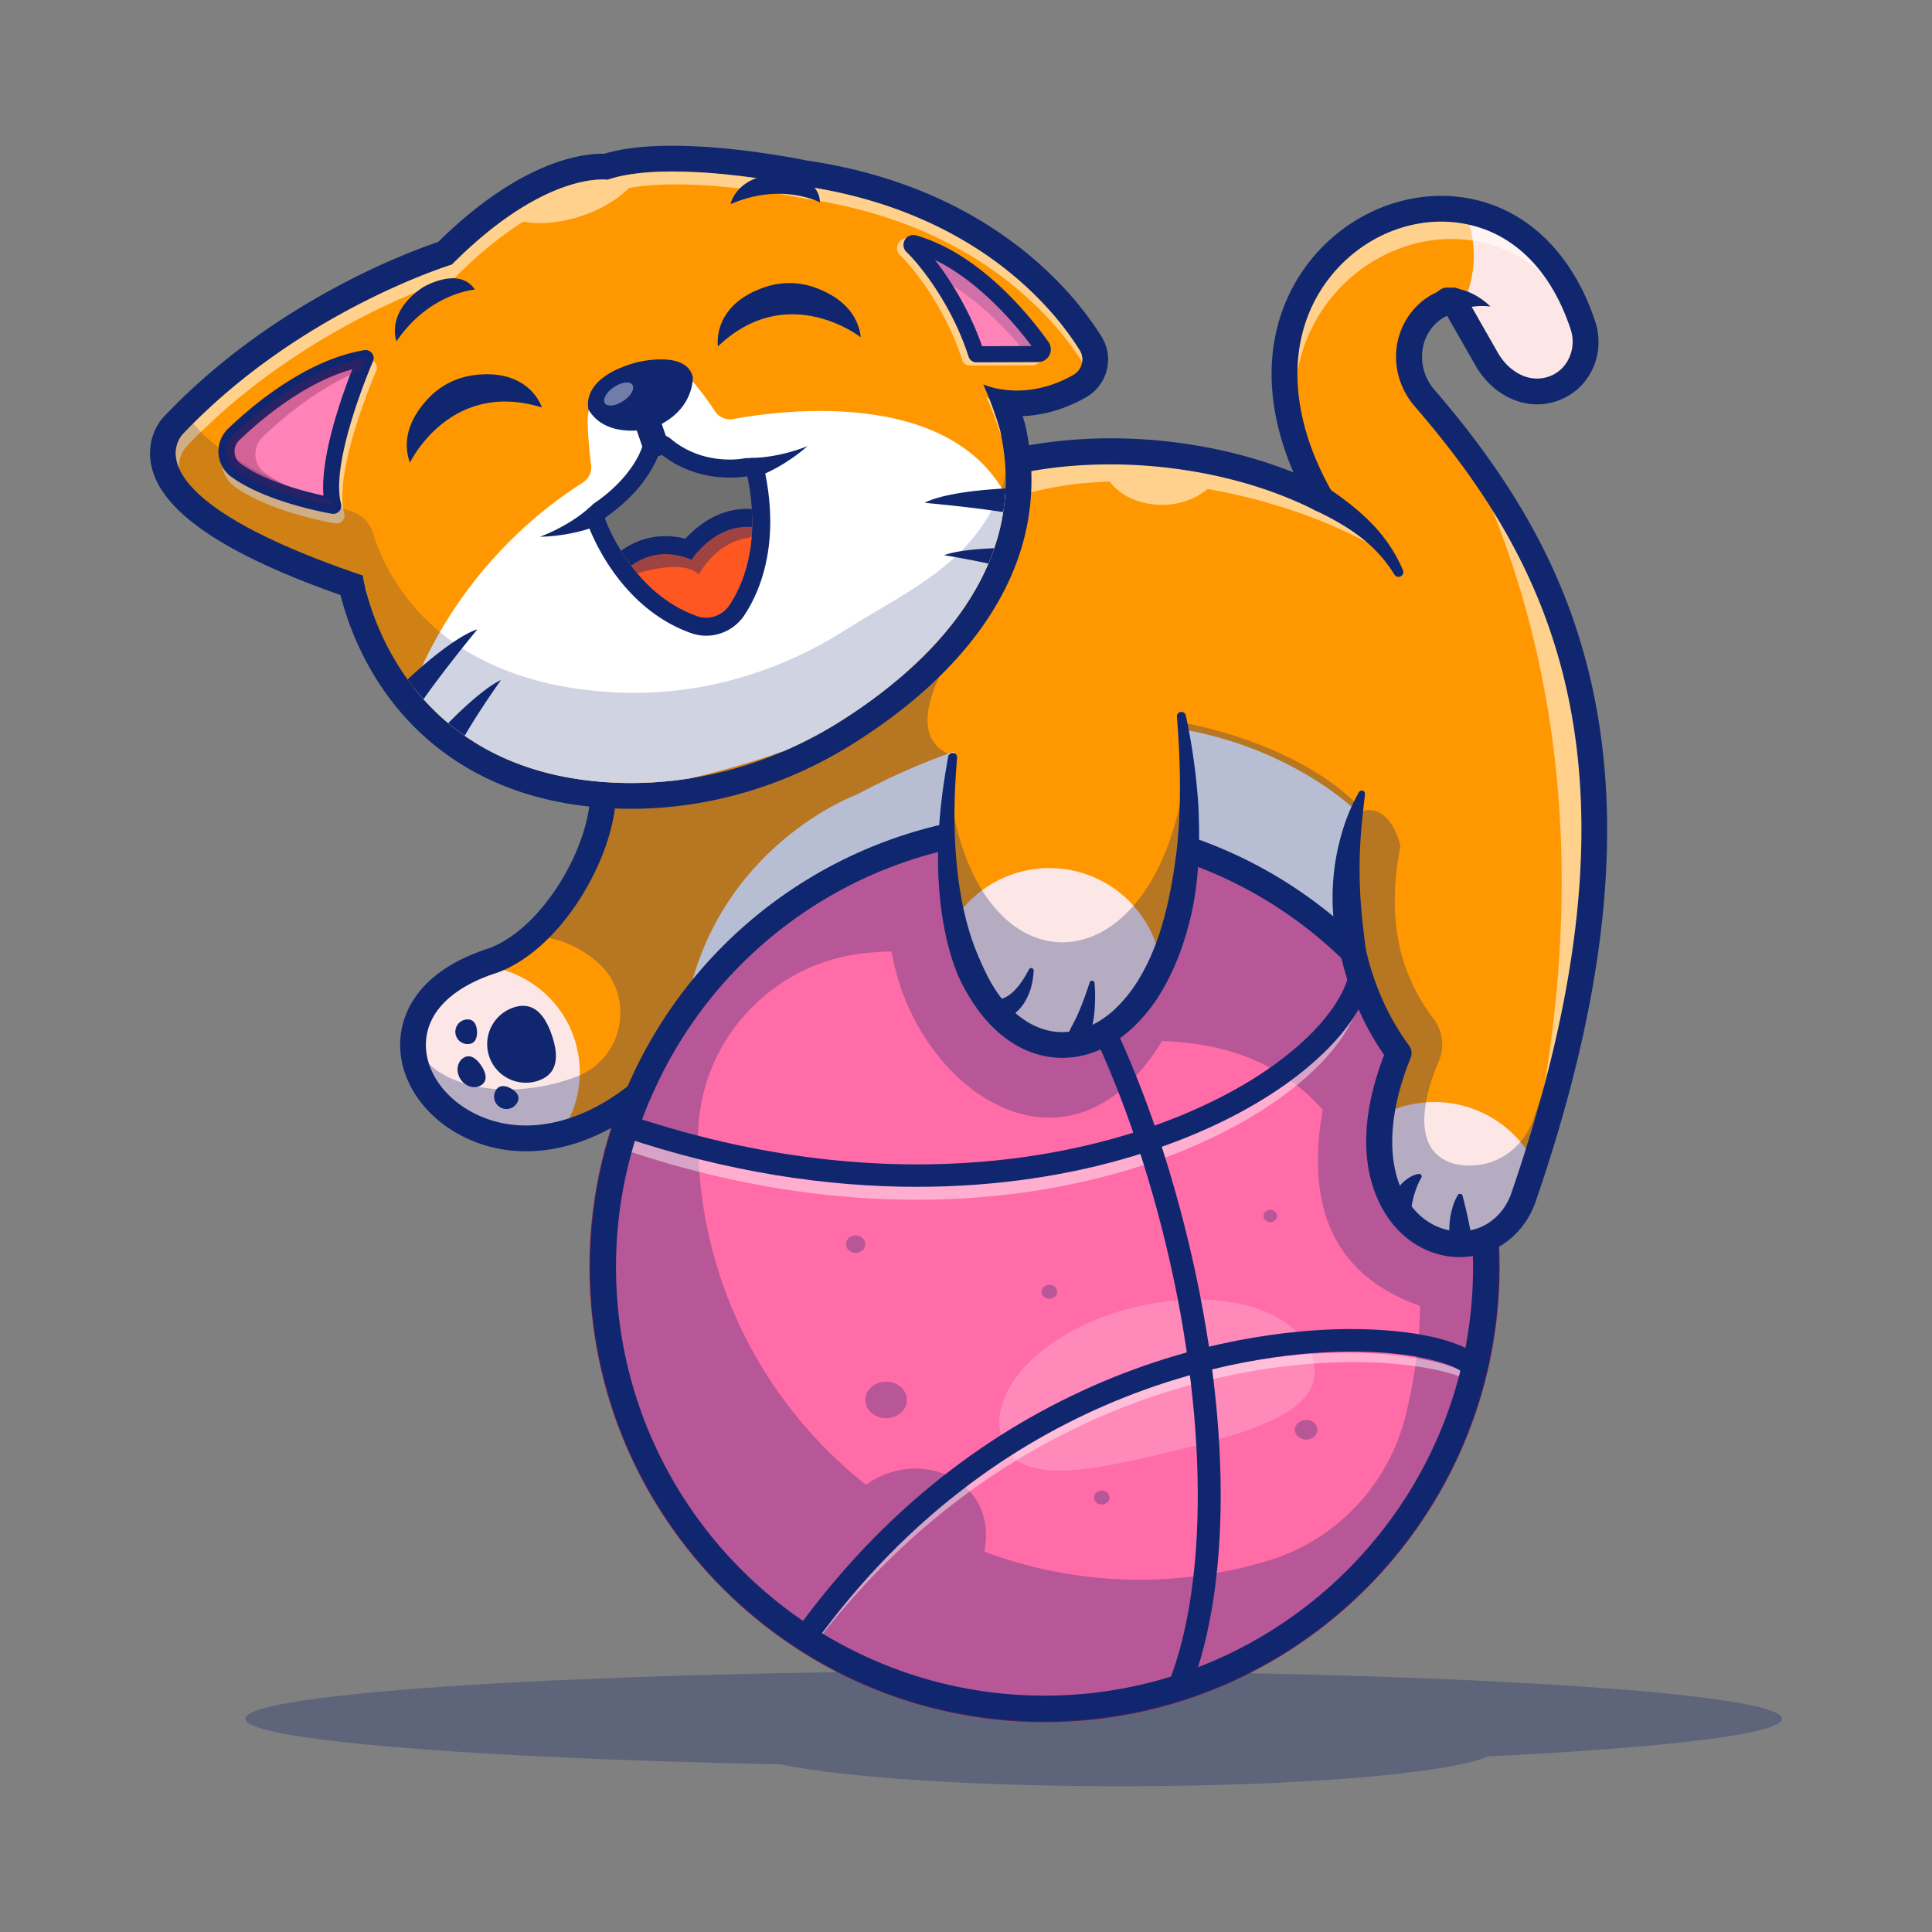 <svg xmlns="http://www.w3.org/2000/svg" data-name="Layer 1" viewBox="0 0 3000 3000"><rect x="0" y="0" width="3000" height="3000" fill="#808080" stroke="none"/><defs><clipPath id="a"><path fill="none" d="M1676.532,543.867a458.14,458.14,0,0,0-50.472-65.948c-63.949-70.103-182.026-160.51-380.029-189.227,0,0-50.763-10.711-113.833-17.312-63.615-6.658-139.75-9.133-188.982,7.794,0,0-95.76-14.944-241.486,131.672,0,0-235.745,71.716-416.836,262.292,0,0-99.951,92.184,278.399,220.498,0,0,43.289,305.569,390.184,321.637,125.015,5.79,248.296-29.619,353.888-96.794,130.805-83.216,293.714-233.758,245.63-449.93a542.015,542.015,0,0,0-26.211-71.662s27.629,12.914,68.846,8.679c20.806-2.138,45.061-8.629,70.999-23.39A27.424,27.424,0,0,0,1676.532,543.867Z"/></clipPath><clipPath id="b"><path fill="none" d="M1023.693,703.005s-15.277,53.873-84.645,101.281c0,0,39.498,115.512,143.224,152.281,18.805,6.666,39.718-.857,50.697-17.517,21.387-32.451,48.57-97.039,27.495-199.681C1160.464,739.369,1086.143,755.209,1023.693,703.005Z"/></clipPath></defs><path fill="#102770" d="M380.958,2668.868c0-41.011,534.144-74.257,1193.044-74.257,658.901,0,1193.045,33.246,1193.045,74.257,0,23.707-178.491,44.819-456.392,58.415-59.966,26.584-292.467,46.401-570.143,46.401-232.53,0-433.375-13.897-527.754-34.028C730.462,2730.129,380.958,2702.04,380.958,2668.868Z" opacity=".3"/><circle cx="1621.952" cy="1967.532" r="685.415" fill="#e76e5f"/><path fill="#6b184e" d="M1621.952,2674.203c-389.661,0-706.672-317.012-706.672-706.672,0-389.661,317.012-706.672,706.672-706.672,389.661,0,706.672,317.012,706.672,706.672C2328.625,2357.192,2011.613,2674.203,1621.952,2674.203Zm0-1370.83c-366.218,0-664.158,297.94-664.158,664.158,0,366.218,297.94,664.158,664.158,664.158,366.218,0,664.158-297.94,664.158-664.158C2286.11,1601.313,1988.171,1303.373,1621.952,1303.373Z"/><path fill="#6b184e" d="M1423.512 1846.638c-139.409 0-293.845-22.564-458.079-77.908l13.574-40.288c446.453 150.444 816.184 52.039 997.148-77.942 73.525-52.81 117.419-112.336 117.419-159.228h42.515c0 61.453-49.253 132.075-135.132 193.757C1879.101 1772.556 1676.017 1846.638 1423.512 1846.638zM1266.757 2555.444l-34.482-24.868c120.112-166.523 269.761-292.192 444.788-373.518 178.55-82.964 336.196-96.401 414.277-97.029 106.631-.867 190.901 19.47 214.998 51.775l-34.077 25.42c-8.393-11.252-65.596-35.676-180.579-34.683C1974.118 2103.483 1567.187 2138.93 1266.757 2555.444z"/><path fill="#6b184e" d="M1850.365,2628.408l-39.522-15.674c66.018-166.467,59.534-446.011-16.919-729.536-75.645-280.525-200.166-498.02-324.973-567.607l20.703-37.134c134.475,74.981,266.792,302.461,345.317,593.672C1914.884,2168.481,1920.639,2451.203,1850.365,2628.408Z"/><path fill="#ff6ca8" d="M2307.367,1967.532c0,204.704-89.757,388.417-232.019,513.992a682.592,682.592,0,0,1-453.41,171.437c-378.533,0-685.376-306.897-685.376-685.429a681.945,681.945,0,0,1,76.472-314.868c113.99-220.116,343.884-370.562,608.905-370.562C2000.47,1282.102,2307.367,1588.999,2307.367,1967.532Z"/><path fill="#102770" d="M1621.938,1282.102c-181.428,0-346.382,70.52-468.981,185.573-3.508,3.348-7.015,6.696-10.469,10.044-3.242,3.189-6.43,6.377-9.619,9.619-.585.585-1.169,1.222-1.754,1.807-2.338,2.391-4.623,4.73-6.855,7.174-1.966,2.073-3.933,4.145-5.846,6.218-2.445,2.604-4.836,5.261-7.175,7.865-5.048,5.686-10.044,11.426-14.88,17.218a2.454,2.454,0,0,1-.372.372c-1.594,1.966-3.188,3.879-4.783,5.846-1.913,2.285-3.773,4.57-5.58,6.909q-9.167,11.479-17.856,23.436c-1.222,1.647-2.444,3.348-3.667,5.049-1.966,2.657-3.826,5.367-5.739,8.131q-17.138,24.711-32.098,51.017c-1.701,2.923-3.348,5.899-4.995,8.875-2.816,5.102-5.58,10.257-8.237,15.411a681.945,681.945,0,0,0-76.472,314.868c0,378.533,306.844,685.429,685.376,685.429a682.592,682.592,0,0,0,453.41-171.437q21.522-19.052,41.398-39.803c2.923-3.029,5.792-6.058,8.662-9.14q5.341-5.74,10.522-11.638c2.817-3.135,5.527-6.324,8.184-9.566,1.062-1.116,1.966-2.232,2.869-3.348,2.019-2.338,3.986-4.677,5.846-7.068,2.498-2.976,4.889-5.952,7.228-8.981a22.598,22.598,0,0,0,2.072-2.657c2.445-3.082,4.836-6.112,7.121-9.247,2.285-2.923,4.464-5.899,6.643-8.928a37.823,37.823,0,0,0,2.498-3.454c2.551-3.454,4.995-6.962,7.44-10.469.85-1.222,1.701-2.444,2.498-3.72,2.71-3.826,5.261-7.706,7.812-11.638.372-.478.638-.957.957-1.435,2.869-4.411,5.686-8.822,8.397-13.286a3.013,3.013,0,0,0,.425-.691c2.551-4.092,5.048-8.237,7.44-12.382,1.435-2.338,2.764-4.677,4.039-7.014,1.435-2.392,2.764-4.783,4.092-7.228,1.063-1.86,2.126-3.72,3.082-5.58,2.126-3.879,4.198-7.812,6.271-11.797,2.604-5.049,5.155-10.15,7.652-15.252a682.218,682.218,0,0,0,68.873-299.67C2307.367,1588.999,2000.47,1282.102,1621.938,1282.102Zm561.714,912.241c-25.721,108.782-106.763,196.095-213.632,228.778a688.542,688.542,0,0,1-441.506-13.658c21.576-112.449-100.279-163.359-183.979-104-158.736-125.522-260.557-319.81-260.557-537.906v-2.019c.425-147.045,112.981-270.228,259.228-285.587,13.286-1.382,26.996-2.232,41.239-2.498,36.243,215.014,273.736,379.649,419.824,139.126,99.589,2.817,184.882,34.171,249.769,106.497-27.262,153.103,18.334,257.793,150.871,304.665C2204.696,2081.256,2197.256,2136.896,2183.652,2194.343Z" opacity=".3"/><path fill="#6b184e" d="M2303.807,2037.626c-.691,7.28-1.594,14.508-2.551,21.682Q2302.691,2048.547,2303.807,2037.626Z" opacity=".3"/><path fill="#fff" d="M2113.836 1528.613c0 176.538-492.151 475.836-1141.178 257.793 3.826-7.546 8.131-17.537 10.947-24.286 623.784 204.545 1100.152-68.129 1128.849-244.88C2113.358 1524.521 2113.836 1528.613 2113.836 1528.613zM2298.539 2148.123l-.881 4.021c-97.041-66.777-650.158-97.355-1030.287 397.986a131.921 131.921 0 00-16.12-6.929c399.481-528.423 995.135-468.142 1047.236-395.132z" opacity=".45"/><path fill="#fff" d="M1554.255,2229.286c-18.819-78.067,74.537-167.535,208.515-199.832,133.979-32.297,257.846,4.806,276.665,82.873,18.819,78.067-89.9,110.218-223.878,142.515C1681.579,2287.139,1573.074,2307.352,1554.255,2229.286Z" opacity=".2"/><path fill="#102770" d="M1621.938,2672.961c-388.945,0-705.376-316.455-705.376-705.43a704.823,704.823,0,0,1,705.376-705.43c185.464,0,360.608,71.401,493.169,201.052a703.445,703.445,0,0,1,210.894,459.822c.908,15.278,1.367,30.249,1.367,44.556C2327.367,2356.506,2010.912,2672.961,1621.938,2672.961Zm0-1370.859a664.819,664.819,0,0,0-665.376,665.43c0,366.919,298.486,665.43,665.376,665.43,366.919,0,665.43-298.511,665.43-665.43,0-13.518-.435-27.691-1.294-42.124a663.471,663.471,0,0,0-198.933-433.655C1962.096,1369.452,1796.884,1302.101,1621.938,1302.101Z"/><path fill="#102770" d="M1423.576 1842.895c-139.018 0-293.103-22.515-456.943-77.725l11.177-33.169c447.798 150.903 818.85 52.051 1000.54-78.45 74.504-53.516 118.984-114.18 118.984-162.28h35c0 60.227-48.684 129.736-133.567 190.708C1877.409 1769.145 1675.173 1842.895 1423.576 1842.895zM1263.71 2553.246l-28.386-20.474c119.729-165.994 268.884-291.257 443.323-372.31 177.905-82.664 334.946-96.055 412.725-96.677 105.269-.862 188.547 18.884 211.953 50.264l-28.054 20.928c-11.594-15.549-76.079-37.097-183.618-36.191C1973.642 2099.731 1565.173 2135.3 1263.71 2553.246z"/><path fill="#102770" d="M1846.872,2627.021l-32.534-12.9c66.299-167.185,59.868-447.632-16.785-731.902-75.898-281.467-201.111-499.846-326.772-569.91l17.046-30.571c133.621,74.504,265.249,301.103,343.518,591.37C1911.054,2168.705,1916.857,2450.544,1846.872,2627.021Z"/><path fill="#ff9800" d="M2466.581,1438.447c0,.053-.053.159-.053.212-12.701,109.792-39.538,231.541-83.274,367.745q-8.37,26.066-17.59,52.877c-9.99,29.122-31.46,53.355-59.626,64.94a81.634,81.634,0,0,1-8.503,3.135c-79.182,24.552-173.882-47.881-152.837-195.458,4.145-29.282,12.86-61.486,27.156-96.506-34.011-46.234-58.031-100.226-70.732-157.939-.531-.531-1.063-1.063-1.647-1.594-123.397-119.889-291.805-193.757-477.537-193.757-253.808,0-475.305,137.904-593.759,342.928a671.842,671.842,0,0,0-37.146,74.24c-27.634,22.214-55.109,38.316-81.839,49.316a248.74,248.74,0,0,1-63.186,17.059c-118.614,15.518-208.796-67.066-204.492-148.905,2.338-44.587,32.682-89.013,101.767-117.179,6.696-2.764,13.817-5.314,21.257-7.759.532-.159,1.116-.372,1.701-.531,94.328-35.233,170.321-173.403,170.321-261.088l593.387-502.142c172.075-52.133,378.426-25.933,521.698,46.818-226.705-395.538,285.374-636.06,406.326-269.485,12.435,37.731-4.252,79.873-40.548,95.922-24.499,10.841-54.949,9.247-82.849-12.86-10.947-8.662-19.769-19.716-26.73-31.885l-51.282-89.97c-17.378,3.135-32.204,12.063-43.896,24.392-33.214,35.127-32.363,90.342-.744,126.957C2385.646,819.126,2510.902,1056.938,2466.581,1438.447Z"/><path fill="#fff" d="M1621.938,1282.102c165.996,0,325.257,58.455,443.811,156.581,27.97-47.549,32.183-108.349,45-175,0,0-285-295-780-30,0,0-220.636,79.806-266.174,334.94C1188.908,1395.117,1392.179,1282.102,1621.938,1282.102Z"/><path fill="#fde6e6" d="M2265.863 482.842a173.717 173.717 0 007.812-155.76c76.313 12.807 147.948 68.182 184.298 178.292 12.435 37.731-4.252 79.873-40.548 95.922-24.499 10.841-54.949 9.247-82.849-12.86-10.947-8.662-19.769-19.716-26.73-31.885zM900.265 1664.939a165.167 165.167 0 01-27.368 91.298 257.568 257.568 0 01-26.89 9.406c-118.614 15.518-208.796-67.066-204.492-148.905 2.338-44.587 32.682-89.013 101.767-117.179C830.702 1504.077 900.265 1576.404 900.265 1664.939zM2383.254 1806.404q-8.37 26.066-17.59 52.877c-9.99 29.122-31.46 53.355-59.626 64.94a81.634 81.634 0 01-8.503 3.135c-79.182 24.552-173.882-47.881-152.837-195.458a175.36 175.36 0 01238.556 74.506z"/><path fill="#102770" d="M2470.992,1394.551c-1.222,14.402-2.657,29.069-4.411,43.896,0,.053-.053.159-.053.212-14.348,123.822-46.606,262.842-100.864,420.621-9.99,29.122-31.46,53.355-59.626,64.94a81.634,81.634,0,0,1-8.503,3.135c-81.202,25.136-178.612-51.548-151.031-206.617l-4.783-14.508,15.092-83.54-54.099-104.212-12.116-177.123,12.116-66.428c6.324-24.552,55.108-30.61,71.849,38.953-23.542,120.367,2.444,203.057,51.495,268.209a65.452,65.452,0,0,1,8.237,65.365c-26.359,61.326-41.876,141.837,24.233,159.693l.212.053a104.425,104.425,0,0,0,54.365-2.072,81.628,81.628,0,0,0,8.503-3.135c28.165-11.585,49.635-35.818,59.626-64.94C2424.386,1611.637,2453.615,1498.072,2470.992,1394.551Z" opacity=".3"/><path fill="#fff" d="M2275.108 696.045c149.172 308.772 180.157 640.782 123.071 990.11l63.195-207.535 14.193-297.329-69.886-292.548zM2021.408 712.736c-142.74-357.435 322.096-554.327 436.564-207.361a81.863 81.863 0 013.401 14.827C2335.639 232.17 1937.975 396.804 2021.408 712.736zM2154.476 860.365c-75.249-46.34-175.742-83.221-279.582-101.024-45.011 38.369-121.643 29.707-151.562-11.479-74.984 2.126-145.982 17.059-204.119 48.625l19.663-63.186 173.509-32.47 236.005 32.948 136.523 61.592z" opacity=".55"/><path fill="#102770" d="M2266.635,1952.038c-36.113,0-71.619-15.713-98.203-44.712-26.309-28.694-79.829-111.614-19.185-269.177-30.771-44.353-53.559-96.038-66.311-150.474-124.531-119.714-288.005-185.574-460.998-185.574a664.772,664.772,0,0,0-612.505,405.002,20.024,20.024,0,0,1-5.869,7.754c-94.731,76.155-202.964,93.85-289.529,47.336-61.462-33.027-97.639-92.537-92.161-151.611,3.359-36.255,25.742-102.368,137.805-138.21,84.538-31.924,156.882-159.69,156.882-242.19a19.996,19.996,0,0,1,7.08-15.266l593.386-502.141a19.967,19.967,0,0,1,7.122-3.874c150.151-45.491,334.228-35.276,484.331,24.565-49.246-113.694-45.015-224.961,13.445-311.523,56.27-83.316,153.867-128.691,248.564-115.552,95.156,13.181,170.415,83.423,206.475,192.717,16.028,48.633-6.091,100.425-51.45,120.478-34.18,15.127-71.855,9.49-103.359-15.479-12.297-9.729-22.957-22.393-31.67-37.629l-43.416-76.169a63.299,63.299,0,0,0-19.89,14.426c-25.366,26.826-25.427,70.816-.12,100.122,140.027,162.173,217.356,312.815,250.732,488.442,41.291,217.266,10.801,469.949-93.215,772.485-12.097,35.251-37.854,63.242-70.689,76.831a100.122,100.122,0,0,1-10.344,3.816A124.561,124.561,0,0,1,2266.635,1952.038Zm-644.697-689.937c185.464,0,360.608,71.401,493.169,201.052a20.012,20.012,0,0,1,5.549,10c12.095,54.971,35.371,106.973,67.31,150.388a20,20,0,0,1,2.405,19.409c-40.52,99.268-37.698,187.993,7.544,237.344,25.107,27.383,61.006,38.101,93.696,27.959a60.926,60.926,0,0,0,6.335-2.322c.161-.071.322-.142.486-.207,22.312-9.177,39.922-28.472,48.313-52.932a.036.036,0,0,0,.005-.015c226.504-658.794,61.782-976.54-149.963-1221.777-39.199-45.393-38.621-111.499,1.35-153.767,15.3-16.135,34.27-26.616,54.878-30.334a20.002,20.002,0,0,1,20.925,9.778l51.282,89.968c6.152,10.759,13.481,19.551,21.765,26.106,26.668,21.133,50.505,15.493,62.346,10.256,26.023-11.506,39.043-42.856,29.646-71.372-31.555-95.632-93.342-154.453-173.977-165.623-79.709-11.03-162.129,27.544-209.927,98.318-58.379,86.44-53.303,203.288,13.923,320.581a20,20,0,0,1-26.406,27.778c-145.63-73.95-347.151-92.554-502.915-46.682l-583.372,493.667c-5.085,95.627-84.822,233.635-183.069,270.332q-.461.172-.93.322c-67.09,21.355-106.37,58.272-110.603,103.948-3.992,43.044,23.982,87.275,71.265,112.681,70.825,38.054,160.869,22.971,241.685-40.225A704.721,704.721,0,0,1,1621.938,1262.101Z"/><path fill="#102770" d="M2081.591 1481.762a281.035 281.035 0 01-11.559-64.127c-.865-10.85-.85-21.744-.779-32.601.417-10.864 1.125-21.698 2.332-32.468a357.39 357.39 0 0113.341-63.331 290.051 290.051 0 0125.164-59.042 5.101 5.101 0 019.491 3.131l-.005.033c-2.45 20.824-4.833 41.133-6.343 61.339-1.426 20.206-2.309 40.223-2.053 60.141.056 9.952.281 19.872.855 29.762.151 4.945.55 9.88.808 14.814.36 4.929.879 9.843 1.147 14.773 1.725 19.682 4.224 39.213 6.663 58.956l.022.185a20.072 20.072 0 01-39.083 8.433zM2253.007 446.899a93.975 93.975 0 0134.947 9.998 112.148 112.148 0 0126.481 19.09 101.67 101.67 0 00-29.988.6 62.893 62.893 0 00-24.329 9.675 21.783 21.783 0 11-10.57-39.651z"/><path fill="#ff9800" d="M1802.994,1497.966c-85.612,186.476-272.142,164.316-321.086-69.51-13.976-66.906-10.294-193.165,3.841-294.773l348.652-21.743C1860.174,1284.015,1842.106,1412.779,1802.994,1497.966Z"/><path fill="#fde6e6" d="M1802.994,1497.966c-85.612,186.476-272.142,164.316-321.086-69.51a175.411,175.411,0,0,1,321.086,69.51Z"/><path fill="#102770" d="M1474.096,1220.245c38.528,337.56,332.193,322.414,368.595-38.953C1892.857,1754.325,1421.538,1771.702,1474.096,1220.245Z" opacity=".3"/><path fill="#102770" d="M1486.188 1176.668c-1.86 23.397-3.521 46.764-3.79 70.123-.574 23.338-.238 46.631 1.177 69.77 2.904 46.218 9.659 92.078 23.289 135.154 6.791 21.531 15.759 41.998 25.39 61.645 9.744 19.565 21.909 37.858 36.906 52.565 14.806 14.834 32.247 26.447 51.175 32.185 18.848 6.103 39.008 5.847 58.096.27 19.11-5.699 37.02-16.812 52.522-31.164a222.363 222.363 0 0039.849-50.856c22.373-38.063 35.923-81.77 45.107-126.261 4.703-22.298 8.131-44.98 10.98-67.838 2.797-22.875 4.022-46.011 4.861-69.206 1.462-46.439-.503-93.224-4.225-140.085l-.002-.028a6.966 6.966 0 0113.751-2.032 947.051 947.051 0 0119.64 141.768c2.176 47.889 1.461 96.48-6.593 144.677a479.755 479.755 0 01-18.286 71.247 379.466 379.466 0 01-30.604 68.047 257.206 257.206 0 01-47.346 59.957c-19.047 17.616-42.09 32.308-68.29 40.123a146.094 146.094 0 01-40.624 5.91 134.916 134.916 0 01-40.676-6.324c-26.32-8.035-49.179-23.637-67.598-42.086a93.943 93.943 0 01-6.75-7.081l-6.46-7.296c-3.893-5.121-8.184-10.027-11.658-15.386l-5.484-7.886-5.027-8.112c-3.464-5.364-6.403-10.945-9.443-16.495-12.006-22.291-19.531-46.301-25.34-70.218a509.333 509.333 0 01-11.622-72.343 594.331 594.331 0 01-2.317-72.358c.89-48.081 7.022-95.58 15.621-142.3a6.958 6.958 0 0113.782 1.778zM2165.185 892.173a215.212 215.212 0 00-53.862-59.118c-21.215-16.177-44.985-29.134-69.561-40.809l-.032-.015a20.057 20.057 0 1117.214-36.232 21.96 21.96 0 012.587 1.474c24.005 16.146 47.529 33.874 68.136 55.095a236.749 236.749 0 0148.856 72.745 7.521 7.521 0 01-13.339 6.86z"/><path fill="#102770" d="M1538.974 1555.319c5.72-1.439 10.916-2.223 16.317-4.261a48.773 48.773 0 0016.078-9.394 90.269 90.269 0 0014.265-16.181c4.465-6.157 8.228-13.083 12.16-20.169l.114-.206a3.813 3.813 0 017.138 2.12 121.074 121.074 0 01-1.247 12.645l-1.034 6.376-1.581 6.329a89.472 89.472 0 01-10.924 24.858 67.412 67.412 0 01-21.085 20.919 47.782 47.782 0 01-30.201 6.965 15.046 15.046 0 01-1.92-29.521zM1699.588 1526.32c.61 7.641.95 15.332.894 23.048-.205 7.698-.333 15.498-1.218 23.291a185.935 185.935 0 01-3.777 23.59 73.66 73.66 0 01-3.583 11.886 55.852 55.852 0 01-2.855 5.848c-.519.981-1.207 1.953-1.824 2.936-.795 1.114-1.256 1.743-2.694 3.492a15 15 0 11-24.282-17.618c-.376.217.103-.764.258-1.254l.845-1.978c.602-1.371 1.294-2.786 1.992-4.229 1.442-2.894 3.044-5.848 4.675-8.894 3.213-6.104 6.139-12.611 8.901-19.287 2.764-6.669 5.449-13.52 7.922-20.49 1.139-3.509 2.429-7.01 3.683-10.54 1.163-3.548 2.33-7.112 3.616-10.681l.039-.11a3.823 3.823 0 017.408.991zM835.771 1678.06a59.956 59.956 0 11-38.612-113.526c31.349-10.662 49.102 11.653 59.765 43.003C867.586 1638.886 867.12 1667.398 835.771 1678.06zM740.687 1601.379c.52 10.565-2.978 19.323-13.543 19.844a19.153 19.153 0 01-1.885-38.26C735.824 1582.442 740.166 1590.814 740.687 1601.379zM793.416 1690.221c9.249 5.133 14.842 12.726 9.709 21.976a19.153 19.153 0 11-33.494-18.589C774.764 1684.359 784.166 1685.088 793.416 1690.221zM747.224 1654.633c7.764 11.598 10.334 23.492.299 30.21s-24.464 2.762-32.228-8.836c-7.764-11.598-5.923-26.446 4.112-33.163C729.442 1636.126 739.46 1643.035 747.224 1654.633zM2206.727 1829.387a93.137 93.137 0 00-7.184 15.18 150.172 150.172 0 00-4.801 15.129c-1.249 4.972-2.217 9.787-2.926 14.079-.795 4.313-1.01 7.938-1.807 10.582l-1.908 6.33a14.39 14.39 0 01-27.127 1.218c-3.661-9.097-2.897-17.78-1.15-25.163a60.275 60.275 0 019.243-19.783 69.697 69.697 0 0114.553-15.227c5.604-4.21 12.085-7.863 19.419-8.878a4.01 4.01 0 013.986 6.035zM2271.143 1857.048c1.741 6.445 3.252 12.657 4.716 18.858 1.476 6.189 2.811 12.302 4.049 18.326 1.397 6.011 2.521 11.93 3.497 17.614.859 5.653 1.837 11.203 1.913 15.556l.054 3.133a14.986 14.986 0 01-28.11 7.49c-4.268-7.746-5.5-14.926-6.334-21.977a91.551 91.551 0 01.433-20.757 119.533 119.533 0 014.062-20.171 76.424 76.424 0 018.347-19.446 4.036 4.036 0 017.301 1.105z"/><path fill="#102770" d="M1835.878 1122.173s169.87 26.51 273.184 128.218l-18.293 116.933-.18 82.071-233.603-123.556zM1480.749 1173.683l-11.276 123.352-102.724 28.857-176.911 109.526-117.763 122.865-50.91 79.129a685.348 685.348 0 00-30.132 61.857q-9.406 7.573-18.812 14.189c-173.829 123.078-336.444 12.542-330.704-96.719l.053-.16c30.416 77.465 154.208 93.396 253.957 55.128 73.383-28.153 91.713-125.295 32.67-177.176-31.144-27.366-69.442-42.061-103.445-39.451l54.205-62.549 59.094-163.678 194.394-41.504 233.72-145.291 179.585-123.375S1360.749 1133.683 1480.749 1173.683z" opacity=".3"/><ellipse cx="1375.934" cy="2173.815" fill="#102770" opacity=".3" rx="32.328" ry="28.343"/><ellipse cx="2028.106" cy="2220.126" fill="#102770" opacity=".3" rx="17.478" ry="15.225"/><ellipse cx="1629.432" cy="2005.87" fill="#102770" opacity=".3" rx="12.067" ry="10.883"/><ellipse cx="1710.864" cy="2325.381" fill="#102770" opacity=".3" rx="12.067" ry="10.883"/><ellipse cx="1328.617" cy="1931.924" fill="#102770" opacity=".3" rx="15.011" ry="13.539"/><ellipse cx="1972.47" cy="1888.131" fill="#102770" opacity=".3" rx="10.542" ry="9.508"/><path fill="#ff9800" d="M980.011,1235.886c-9.121,0-18.364-.212-27.456-.635-187.378-8.679-288.701-100.203-340.708-175.452-43.867-63.472-60.61-125.327-66.069-151.023-179.722-62.148-277.676-125.999-291.221-189.851-6.172-29.106,7.017-51.081,16.201-59.946,170.366-179.075,384.448-254.075,420.278-265.725,122.017-121.323,211.25-134.509,244.16-134.509,2.197,0,4.087.064,5.659.149,26.436-8.347,61.108-12.578,103.174-12.578a876.766,876.766,0,0,1,90.249,5.173c60.303,6.311,108.853,16.174,115.239,17.497,203.037,29.607,324.868,122.61,391.318,195.454a478.803,478.803,0,0,1,52.681,68.87,46.801,46.801,0,0,1,5.659,36.548,47.917,47.917,0,0,1-22.656,29.697c-25.322,14.414-51.851,23.13-78.843,25.903a183.052,183.052,0,0,1-18.613.957h-.005a178.625,178.625,0,0,1-19.126-1.018c4.609,12.578,8.721,25.159,12.29,37.651.112.383.21.767.293,1.155,22.705,102.07,2.949,199.78-58.716,290.418-44.761,65.786-110.601,126.592-195.698,180.732C1214.718,1201.122,1097.809,1235.886,980.011,1235.886Z"/><path fill="#102770" d="M1044.03,266.317a861.76,861.76,0,0,1,88.169,5.062c63.066,6.602,113.833,17.312,113.833,17.312,198.003,28.717,316.079,119.125,380.029,189.227a457.996,457.996,0,0,1,50.469,65.948,27.421,27.421,0,0,1-9.902,38.307c-25.938,14.762-50.19,21.252-70.996,23.39a162.088,162.088,0,0,1-16.572.853c-31.88,0-52.275-9.531-52.275-9.531a541.337,541.337,0,0,1,26.211,71.661c48.086,216.173-114.824,366.715-245.63,449.93-98.115,62.419-211.484,97.408-327.344,97.408q-13.242,0-26.543-.614c-346.894-16.067-390.186-321.636-390.186-321.636-378.35-128.314-278.398-220.498-278.398-220.498,181.089-190.576,416.836-262.292,416.836-262.292,121.055-121.792,207.627-132.101,233.472-132.101a58.012,58.012,0,0,1,8.013.428c27.5-9.456,63.394-12.856,100.816-12.856m0-40c-42.993,0-77.725,4.082-105.811,12.462q-1.428-.033-3.018-.034c-35.078,0-129.277,13.523-254.902,137.002-47.9,16.118-256.514,93.522-423.74,269.142-14.854,14.498-28.999,43.134-21.562,78.187,15.02,70.815,111.211,136.647,293.813,200.964a458.343,458.343,0,0,0,66.582,147.131c54.58,78.967,160.684,175,356.235,184.058,9.409.436,18.96.657,28.394.657,121.602,0,242.217-35.845,348.813-103.66,87.407-55.605,155.2-118.305,201.499-186.354,64.897-95.383,85.659-198.34,61.709-306.011q-.264-1.163-.586-2.308-1.619-5.662-3.379-11.34c3.887-.175,7.778-.461,11.641-.859,29.77-3.058,58.941-12.618,86.694-28.416a68.033,68.033,0,0,0,32.153-42.162,66.662,66.662,0,0,0-8.066-52.029,498.806,498.806,0,0,0-54.888-71.785c-68.589-75.188-194.087-171.133-402.622-201.681-8.638-1.776-57.065-11.451-116.626-17.686a897.13,897.13,0,0,0-92.334-5.279Z"/><path fill="#fff" d="M582.565 563.361a12.503 12.503 0 00-11.909-4.651c-88.359 14.692-170.293 82.554-211.265 121.699a48.98 48.98 0 004.712 74.907c54.522 39.966 152.163 56.738 156.294 57.432a12.342 12.342 0 002.07.173 12.503 12.503 0 0012.085-15.703c-17.559-66.221 48.936-219.629 49.609-221.169A12.502 12.502 0 00582.565 563.361zM1618.044 535.893c-28.696-40.281-106.182-137.029-205.615-165.371a15.346 15.346 0 00-14.644 25.991c.005 0 .005.002.005.005 16.338 15.181 69.087 77.6 96.26 162.39a12.499 12.499 0 0011.904 8.684h.039l95.884-.293a19.882 19.882 0 0016.167-31.406z" opacity=".55"/><path fill="#fff" d="M1676.532 543.867a458.146 458.146 0 00-50.472-65.948c-63.949-70.103-182.026-160.51-380.029-189.228 0 0-50.764-10.711-113.833-17.312-44.947-4.704-96.106-7.283-139.649-2.443-18.084 2.01-34.886 5.269-49.334 10.236 0 0-58.395-9.109-153.375 56.713-26.65 18.469-56.18 42.834-88.11 74.96 0 0-235.745 71.716-416.835 262.292 0 0-21.42 19.792-6.837 53.782-1.325-21.621 11.837-33.782 11.837-33.782 181.09-190.576 416.835-262.292 416.835-262.292 39.331-39.572 74.981-67.297 106.132-86.801 24.252 4.872 56.2 2.484 89.16-8.374 31.398-10.343 57.563-26.313 74.332-43.65 47.389-8.749 108.359-6.134 160.844-.641 63.069 6.601 113.833 17.312 113.833 17.312 198.003 28.717 316.08 119.125 380.029 189.228a459.674 459.674 0 0149.291 64.092A27.036 27.036 0 001676.532 543.867zM570.505 925.286c-1.604-7.42-2.211-11.65-2.211-11.65-.32-.108-.621-.215-.94-.324C568.228 916.891 569.275 920.907 570.505 925.286zM1555.279 679.649c-.704-3.683-1.456-7.381-2.283-11.102q-6.967-24.361-17.151-50.042c-2.607-.956-4.06-1.62-4.06-1.62A545.426 545.426 0 011555.279 679.649z" opacity=".55"/><g clip-path="url(#a)"><path fill="#fff" d="M1078.006,595.147a447.097,447.097,0,0,1,32.012,43.159,28.165,28.165,0,0,0,28.691,12.409c75.73-14.037,361.45-52.627,435.924,146.619,0,0-18.41,330.829-360.791,369.885,0,0-421.267,155.338-551.137-1.442-26.569-32.074-30.96-77.356-13.077-118.401,31.508-72.315,105.155-202.006,255.63-298.208a27.893,27.893,0,0,0,12.634-27.099c-1.889-14.562-4.288-36.902-5.275-62.294C909.16,570.89,1020.679,527.133,1078.006,595.147Z"/><path fill="#102770" d="M1607.618 757.98a438.683 438.683 0 013.444 47.097c-60.899-14.48-175.364-24.269-175.364-24.269C1472.383 761.702 1567.045 756.382 1607.618 757.98zM1609.229 852.475a375.138 375.138 0 01-6.311 40.633c-49.567-17.126-136.825-30.976-136.825-30.976C1497.781 850.135 1575.474 849.259 1609.229 852.475zM604.413 1083.519a438.668 438.668 0 0031.113 35.524c32.455-53.526 105.863-141.896 105.863-141.896C702.026 989.85 631.766 1053.51 604.413 1083.519zM670.559 1151.021a375.123 375.123 0 0033.362 24.04c22.613-47.316 74.025-119.167 74.025-119.167C747.153 1070.03 691.972 1124.73 670.559 1151.021z"/></g><path fill="#ff83b6" d="M567.709,556.041s-69.136,158.124-50.241,229.382c0,0-98.218-16.515-150.974-55.186a36.484,36.484,0,0,1-3.47-55.79C401.834,637.372,482.143,570.267,567.709,556.041Z"/><path fill="#102770" d="M517.468,797.922a12.391,12.391,0,0,1-2.073-.173c-4.128-.693-101.77-17.466-156.289-57.432a48.979,48.979,0,0,1-4.717-74.907c40.977-39.145,122.908-107.007,211.27-121.699a12.501,12.501,0,0,1,13.503,17.339c-.674,1.541-67.17,154.949-49.612,221.169a12.5,12.5,0,0,1-12.082,15.703Zm29.573-224.49c-73.135,20.293-140.112,76.36-175.381,110.054a24.095,24.095,0,0,0-7.422,19.036,23.698,23.698,0,0,0,9.648,17.632c36.821,26.995,98.496,42.959,128.384,49.487C497.331,708.705,530.309,615.883,547.04,573.432Z"/><path fill="#6b184e" d="M411.35,734.266a36.484,36.484,0,0,1-3.47-55.79c30.666-29.295,87.277-77.246,151.884-103.137,4.777-12.04,7.946-19.298,7.946-19.298-85.566,14.225-165.875,81.33-204.685,118.405a36.484,36.484,0,0,0,3.47,55.79c52.755,38.671,150.974,55.186,150.974,55.186-.549-2.071-1.008-4.23-1.412-6.441C483.4,770.188,440.463,755.607,411.35,734.266Z" opacity=".3"/><path fill="#102770" d="M737.466 449.717s-70.581 4.937-121.814 80.331c0 0-17.683-44.527 41.069-83.953C656.721 446.095 712.64 412.459 737.466 449.717zM1273.214 314.333s-59.318-31.887-138.86 2.765c0 0 8.391-44.823 75.71-46.705C1210.064 270.392 1272.162 271.731 1273.214 314.333zM636.497 718.496s62.196-130.165 205.049-85.707c0 0-19.206-62.72-108.052-49.901a117.795 117.795 0 00-67.5 34.767C644.105 640.445 621.448 676.291 636.497 718.496zM1336.616 523.73s-113.503-89.041-221.786 14.197c0 0-10.624-64.729 74.682-92.671a117.796 117.796 0 0175.918 1.199C1295.159 457.164 1331.371 479.231 1336.616 523.73z"/><path fill="#707070" d="M1096.574,973.127a55.392,55.392,0,0,1-18.408-3.14c-109.292-38.377-150.674-156.167-152.383-161.165a14.019,14.019,0,0,1,5.356-16.113c63.77-43.584,78.936-93.101,79.082-93.596a14.059,14.059,0,0,1,22.466-6.868c34.961,29.226,74.014,35.361,100.62,35.361a133.145,133.145,0,0,0,24.273-1.96,14.056,14.056,0,0,1,16.621,10.903c22.612,110.142-9.004,179.307-29.863,210.73A57.307,57.307,0,0,1,1096.574,973.127Z"/><path fill="#102770" d="M1023.693,703.005c38.867,32.491,82.329,38.624,109.614,38.624,16.558,0,27.158-2.26,27.158-2.26,21.177,103.146-6.377,167.863-27.812,200.156a43.532,43.532,0,0,1-36.079,19.58,41.494,41.494,0,0,1-13.765-2.349c-104.126-36.561-143.76-152.472-143.76-152.472,69.365-47.407,84.644-101.281,84.644-101.281m-.288-28.262a26.823,26.823,0,0,0-8.174,1.271,27.555,27.555,0,0,0-18.486,19.22c-1.069,3.374-15.61,46.32-73.52,85.897a28.046,28.046,0,0,0-10.713,32.228c1.802,5.259,45.366,129.257,161.006,169.86a69.449,69.449,0,0,0,23.057,3.932,71.292,71.292,0,0,0,59.448-32.118c22.061-33.239,55.547-106.193,31.914-221.303a28.04,28.04,0,0,0-33.315-21.79h0a122.544,122.544,0,0,1-21.314,1.643c-24.282,0-59.893-5.568-91.626-32.096a28.596,28.596,0,0,0-18.276-6.744Z"/><path fill="#102770" d="M930.044 815.31c-4.388 1.994-7.898 3.163-11.798 4.521-3.81 1.265-7.599 2.45-11.407 3.498-7.607 2.116-15.209 3.923-22.843 5.348a285.769 285.769 0 01-45.647 4.851 277.944 277.944 0 0040.353-19.231c6.365-3.679 12.512-7.656 18.424-11.799 2.962-2.062 5.834-4.221 8.631-6.396a94.389 94.389 0 007.631-6.516 15.677 15.677 0 1117.714 25.25zM1168.834 710.852a94.436 94.436 0 0010.029-.321c3.533-.276 7.109-.613 10.688-1.084 7.161-.917 14.382-2.116 21.566-3.683a277.959 277.959 0 0042.782-12.956 285.75 285.75 0 01-37.013 27.152c-6.603 4.087-13.439 7.87-20.488 11.429-3.521 1.79-7.12 3.465-10.789 5.096-3.798 1.623-7.179 3.122-11.766 4.603l-1.047.338a15.677 15.677 0 11-9.632-29.838A15.947 15.947 0 011168.834 710.852z"/><g clip-path="url(#b)"><path fill="#ff5722" d="M890.861,969.726l-19.99-30.601,70.059-40.798c8.174-11.895,39.551-51.841,92.402-51.841a114.009,114.009,0,0,1,35.576,5.933c13.193-16.338,44.941-48.313,91.274-48.313a110.353,110.353,0,0,1,44.487,9.807l10.005,4.394-41.597,241.389-181.006,29.751Z"/><path fill="#102770" d="M1160.182,818.076c11.943,0,24.927,2.504,38.867,8.627l-38.052,220.821-163.374,26.853-95.537-113.011-11.475-17.567,60.195-35.057s28.96-48.28,82.524-48.284c12.251-.001,25.781,2.524,40.557,8.73,0,0,32.378-51.112,86.294-51.112m0-27.942c-45.713,0-78.618,27.38-95.942,46.376a124.654,124.654,0,0,0-30.903-3.994c-55.762.004-90.23,39.197-101.992,55.226l-54.795,31.912-25.415,14.802,16.084,24.624,11.475,17.567.942,1.443,1.113,1.316,95.537,113.011,10.229,12.103,15.64-2.571,163.374-26.853,19.629-3.226,3.374-19.601,38.052-220.821,3.716-21.538-20.01-8.789a124.261,124.261,0,0,0-50.107-10.986Z"/><path fill="#102770" d="M973.992,895.875s81.855-32.333,111.224-3.595c0,0,27.396-56.02,88.207-58.441l-5.376-26.383s-30.405-14.204-93.856,45.366c0,0-75.502-20.996-118.052,26.496Z" opacity=".4"/></g><path fill="#102770" d="M914.062,636.566s-16.346-48.807,74.194-73.824c0,0,76.809-19.997,87.451,22.213,0,0,3.838,53.08-62.101,79.88C1013.606,664.836,943.185,684.294,914.062,636.566Z"/><path fill="#707070" d="M1017.037,689.171l-16.919-49.083Z"/><path fill="#102770" d="M1017.038,709.177a20.01,20.01,0,0,1-18.909-13.486l-16.919-49.084a20.001,20.001,0,1,1,37.817-13.037l16.919,49.084a20.012,20.012,0,0,1-18.909,26.523Z"/><ellipse cx="960.639" cy="611.839" fill="#fff" opacity=".4" rx="25.717" ry="13.039" transform="rotate(-33.527 960.63 611.84)"/><path fill="#ff83b6" d="M1416.303,382.361c22.17,20.603,73.433,85.911,99.65,167.731l95.888-.292a7.382,7.382,0,0,0,6.02-11.655c-24.24-34.028-101.485-132.848-198.852-160.599A2.843,2.843,0,0,0,1416.303,382.361Z"/><path fill="#102770" d="M1515.954,562.592a12.501,12.501,0,0,1-11.904-8.687c-27.166-84.778-79.919-147.205-96.257-162.39a15.343,15.343,0,0,1,14.634-25.994c99.456,28.347,176.924,125.093,205.615,165.374a19.88,19.88,0,0,1-16.165,31.404l-95.884.293Zm-64.17-158.997c24.717,31.814,54.429,79.905,73.166,133.97l76.848-.234C1578.444,505.969,1522.265,437.985,1451.784,403.596Z"/><path fill="#102770" d="M1617.861 538.145c-24.239-34.027-101.484-132.848-198.852-160.599a2.842 2.842 0 00-2.705 4.814c9.348 8.688 23.885 25.398 39.52 47.87 60.654 30.647 110.125 84.042 138.581 119.622l17.437-.053A7.382 7.382 0 001617.861 538.145zM1312.365 978.478c-105.944 67.4-229.516 102.739-354.939 96.744-280.598-13.412-358.728-183.765-378.23-247.625a50.583 50.583 0 00-31.471-32.833c-152.327-54.102-219.743-101.364-247.41-137.423q-7.766 7.765-15.42 15.797s-99.952 92.184 278.399 220.498c0 0 43.289 305.569 390.184 321.636 125.015 5.79 248.296-29.619 353.888-96.794 116.779-74.293 259.13-202.252 254.104-382.66C1527.392 869.421 1408.681 917.203 1312.365 978.478z" opacity=".2"/></svg>